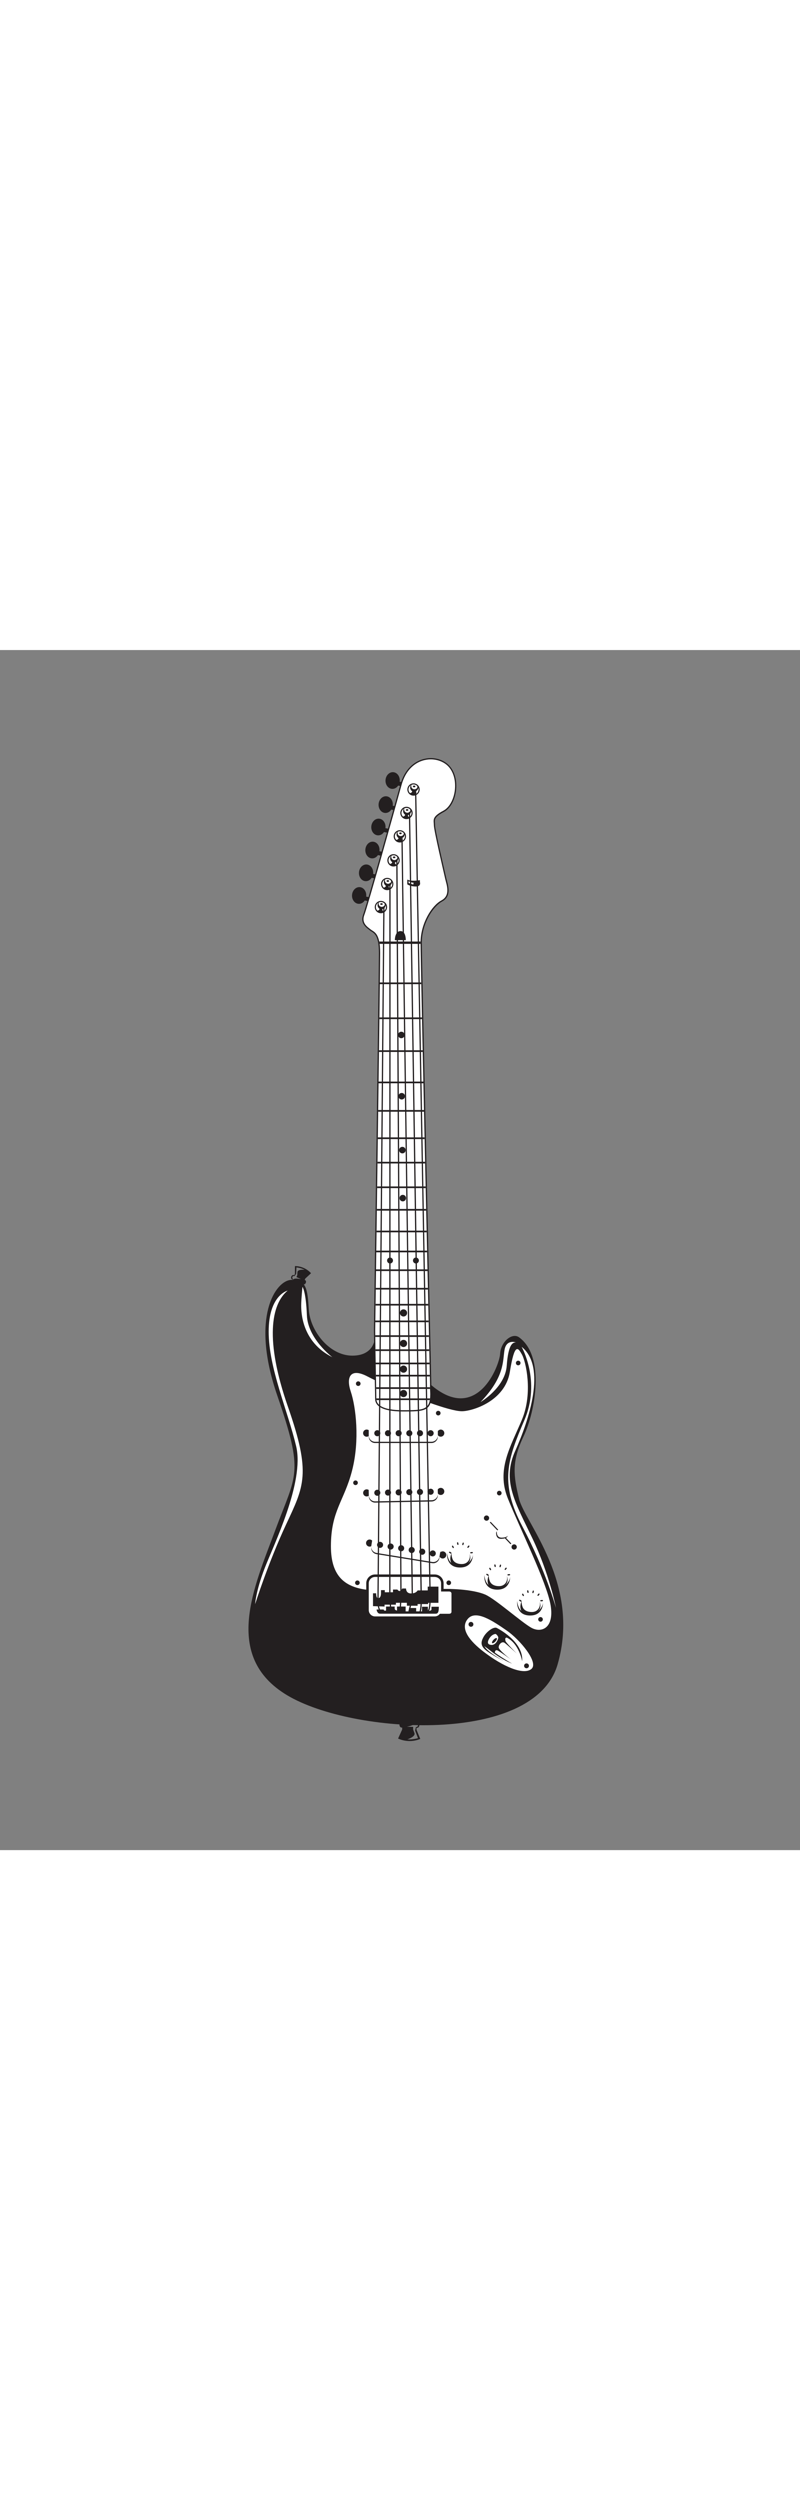 <?xml version="1.0" encoding="utf-8"?>
<!-- Generator: Adobe Illustrator 15.0.0, SVG Export Plug-In  -->
<!DOCTYPE svg PUBLIC "-//W3C//DTD SVG 1.1 Tiny//EN" "http://www.w3.org/Graphics/SVG/1.1/DTD/svg11-tiny.dtd">
<svg version="1.1" baseProfile="tiny"
	 xmlns="http://www.w3.org/2000/svg" xmlns:xlink="http://www.w3.org/1999/xlink" xmlns:a="http://ns.adobe.com/AdobeSVGViewerExtensions/3.0/"
	 x="0px" y="0px" width="80px" height="250px" viewBox="-62.11 -27.01 200 300" overflow="visible" xml:space="preserve">
<rect x="-62.11" y="-27.01" width="200" height="300" fill="#808080" stroke="none"/>
<defs>
</defs>
<path fill="#231F20" d="M38.29,242.36l0.15,0l-0.01,0.49c-0.34,0.75-0.68,1.5-1.02,2.25c1.76,0.8,3.77,0.83,5.55,0.09
	c-0.31-0.76-0.63-1.52-0.94-2.28l0.01-0.49l0.15,0c0.3,0.01,0.55-0.31,0.56-0.71c0.01-0.4-0.23-0.72-0.54-0.73l-3.89-0.07
	c-0.3-0.01-0.55,0.31-0.56,0.71C37.75,242.03,37.99,242.36,38.29,242.36z M41.79,241.1c0,0,0.59,0.16,0.59,0.66
	c-0.01,0.5-0.5,0.44-0.5,0.44l-0.22,0.89l0.72,1.91c0,0-1.4,0.42-2.65,0.3c0,0,2.1-0.66,1.77-1.57c-0.33-0.9-0.33-0.9-0.33-0.9
	l0.01-0.65l-1.6-0.03C39.58,242.16,41.78,241.75,41.79,241.1z"/>
<path fill="#231F20" d="M31.66,144.49c0,0,0.16,4.89-5.68,4.89s-10.58-6.31-10.89-11.52c-0.32-5.21-0.63-7.58-4.42-7.42
	c-3.79,0.16-10.26,9.16-3.47,28.89c6.79,19.73,4.73,19.57-0.47,33.62c-5.21,14.05-13.42,31.57,3,41.36
	c16.42,9.79,61.72,12.47,67.56-7.74c5.84-20.21-8.21-35.52-9.63-41.36c-1.42-5.84-1.89-9.31,1.11-15.63
	c3-6.31,5.44-20.02-1.11-24.78c-1.74-1.26-4.58,1.1-4.74,4.1c-0.16,3-5.84,17.84-17.52,7.58c0,0-2.37-105.45-2.37-110.34
	c0-4.89,2.84-9.32,5.21-10.58c2.37-1.26,1.26-3.95,0.95-5.37c-0.32-1.42-2.84-12.16-2.84-13.42c0-1.26-0.63-2.05,2.37-3.63
	c3-1.58,4.1-7.73,1.42-10.89c-2.69-3.16-9.79-3-11.84,4.42c-2.05,7.42-8.53,30.46-9.31,32.52c-0.79,2.05,0.79,3,1.58,3.63
	c0.79,0.63,2.37,0.79,2.37,5.84C32.93,53.72,31.66,144.49,31.66,144.49z"/>
<path fill="#231F20" d="M29.45,34.49c-0.09,1.15-0.96,2.02-1.94,1.94c-0.98-0.08-1.7-1.08-1.61-2.23c0.09-1.15,0.96-2.02,1.94-1.94
	C28.82,32.34,29.54,33.34,29.45,34.49z"/>
<rect x="28.15" y="34.67" transform="matrix(0.98 0.198 -0.198 0.98 7.553 -5.153)" fill="#231F20" width="2.76" height="1.02"/>
<ellipse transform="matrix(0.997 0.08 -0.08 0.997 2.38 -2.254)" fill="#231F20" cx="29.41" cy="28.67" rx="1.78" ry="2.09"/>
<rect x="29.89" y="28.99" transform="matrix(0.98 0.198 -0.198 0.98 6.455 -5.604)" fill="#231F20" width="2.76" height="1.02"/>
<ellipse transform="matrix(0.997 0.08 -0.08 0.997 1.939 -2.407)" fill="#231F20" cx="30.99" cy="22.98" rx="1.77" ry="2.09"/>
<rect x="31.47" y="23.3" transform="matrix(0.98 0.199 -0.199 0.98 5.379 -6.045)" fill="#231F20" width="2.76" height="1.02"/>
<ellipse transform="matrix(0.997 0.079 -0.079 0.997 1.458 -2.506)" fill="#231F20" cx="32.49" cy="17.22" rx="1.78" ry="2.09"/>
<rect x="32.97" y="17.54" transform="matrix(0.98 0.198 -0.198 0.98 4.246 -6.434)" fill="#231F20" width="2.76" height="1.02"/>
<ellipse transform="matrix(0.997 0.08 -0.08 0.997 1.036 -2.7)" fill="#231F20" cx="34.31" cy="11.62" rx="1.78" ry="2.09"/>
<rect x="34.78" y="11.94" transform="matrix(0.98 0.198 -0.198 0.98 3.179 -6.912)" fill="#231F20" width="2.76" height="1.02"/>
<ellipse transform="matrix(0.997 0.079 -0.079 0.997 0.559 -2.842)" fill="#231F20" cx="36.04" cy="5.62" rx="1.78" ry="2.09"/>
<rect x="36.52" y="5.94" transform="matrix(0.98 0.198 -0.198 0.98 2.027 -7.377)" fill="#231F20" width="2.76" height="1.02"/>
<path fill="#FFFFFF" d="M1.67,211.5c0,0,3.24-10.26,7.73-19.89c4.5-9.63,6.32-12.71,0.48-29.44c-5.84-16.73-4.19-25.65-0.08-29.05
	c0,0-4.74,1.11-4.74,10.26c0,9.16,4.74,19.65,6.87,28.65c2.13,9-5.68,24.78-7.89,30.54C1.83,208.34,1.67,211.5,1.67,211.5z"/>
<path fill="#FFFFFF" d="M13.51,132.18c0,0-0.32,3.08-0.32,4.66c0,1.58,0.08,9.08,7.81,12.94c0,0-6.16-4.58-6.39-10.5
	C14.38,133.36,13.51,132.18,13.51,132.18z"/>
<path fill="#FFFFFF" d="M58.82,223.42c4.73,3.63,9.89,5.9,11.89,4.31c2-1.58-2.84-7.37-6.21-9.68c-3.37-2.32-7.68-5.26-9.68-2.84
	C52.81,217.63,55.33,220.75,58.82,223.42z"/>
<path fill="#FFFFFF" d="M58.02,160.99c0,0,6.16-3.63,6.55-9.08c0.4-5.45,1.5-5.84,2.29-5.84c0,0-2.37-0.87-2.84,1.89
	C63.55,150.72,64.1,154.67,58.02,160.99z"/>
<path fill="#FFFFFF" d="M68.29,147.17c0,0,4.89,8.52,0.71,18.31c-4.19,9.79-6.32,15.63-0.47,26.68c5.84,11.05,8.36,20.29,8.36,20.29
	s-1.66-8.53-5.92-17.44c-4.26-8.92-7.66-14.29-4.26-21.86C70.1,165.56,74.6,152.22,68.29,147.17z"/>
<path fill="#FFFFFF" d="M75.55,211.81c-0.95-5.76-7.89-19.65-10.74-26.83c-2.84-7.18,0.71-12.79,3.55-19.57
	c2.84-6.79,0.95-14.68,0-16.34c-0.95-1.66-1.81-3.08-3,4.34c-1.18,7.42-9.47,9.87-12,9.87c-1.57,0-4.68-0.91-8.18-2.16
	c-0.65,1.89-2.55,1.89-6.57,1.89c-5.16,0-6.63-1.37-6.63-2.84c0-0.59-0.03-2.2-0.08-4.53c-0.86-0.41-1.59-0.76-2.13-1.05
	c-4.18-2.21-5.45,0-4.18,3.79c1.26,3.79,2.29,12.08,0.32,19.73c-1.97,7.66-5.29,10.02-5.29,18.94c0,7.69,3.7,10.33,9.47,10.91v-1.68
	c0-0.87,0.71-1.58,1.58-1.58h14.92c0.87,0,1.58,0.71,1.58,1.58v1.43c4.49-0.12,8.8,0.43,11.05,1.41c2.53,1.1,9.08,6.94,11.52,8.29
	C73.18,218.76,76.49,217.58,75.55,211.81z"/>
<circle fill="#231F20" cx="29.56" cy="168.75" r="0.9"/>
<circle fill="#231F20" cx="48.08" cy="168.75" r="0.89"/>
<path fill="#FFFFFF" d="M47.34,169.33c0,0.87-0.71,1.58-1.58,1.58h-14.1c-0.87,0-1.58-0.71-1.58-1.58v-1.37
	c0-0.87,0.71-1.58,1.58-1.58h14.1c0.87,0,1.58,0.71,1.58,1.58V169.33z"/>
<path fill="#231F20" d="M47.34,169.64c0,0.87-0.71,1.58-1.58,1.58h-14.1c-0.87,0-1.58-0.71-1.58-1.58v-1.37
	c0-0.87,0.71-1.58,1.58-1.58h14.1c0.87,0,1.58,0.71,1.58,1.58V169.64z"/>
<path fill="#FFFFFF" d="M47.34,169.33c0,0.87-0.71,1.58-1.58,1.58h-14.1c-0.87,0-1.58-0.71-1.58-1.58v-1.37
	c0-0.87,0.71-1.58,1.58-1.58h14.1c0.87,0,1.58,0.71,1.58,1.58V169.33z"/>
<circle fill="#231F20" cx="32.22" cy="168.77" r="0.76"/>
<circle fill="#231F20" cx="34.88" cy="168.77" r="0.76"/>
<circle fill="#231F20" cx="37.55" cy="168.77" r="0.76"/>
<circle fill="#231F20" cx="40.22" cy="168.77" r="0.76"/>
<circle fill="#231F20" cx="42.89" cy="168.77" r="0.76"/>
<circle fill="#231F20" cx="45.55" cy="168.77" r="0.76"/>
<circle fill="#231F20" cx="29.56" cy="183.69" r="0.89"/>
<circle fill="#231F20" cx="48.08" cy="183.32" r="0.89"/>
<path fill="#231F20" d="M47.35,184.23c0.02,0.87-0.67,1.59-1.55,1.61l-14.1,0.28c-0.87,0.02-1.59-0.68-1.61-1.55l-0.03-1.37
	c-0.02-0.87,0.67-1.59,1.55-1.61l14.1-0.28c0.87-0.02,1.59,0.67,1.61,1.55L47.35,184.23z"/>
<path fill="#FFFFFF" d="M47.35,183.92c0.02,0.87-0.67,1.59-1.55,1.61l-14.1,0.28c-0.87,0.02-1.59-0.67-1.61-1.55l-0.03-1.37
	c-0.02-0.87,0.67-1.59,1.55-1.61l14.1-0.28c0.87-0.02,1.59,0.67,1.61,1.55L47.35,183.92z"/>
<circle fill="#231F20" cx="32.22" cy="183.66" r="0.76"/>
<circle fill="#231F20" cx="34.89" cy="183.61" r="0.76"/>
<circle fill="#231F20" cx="37.55" cy="183.56" r="0.76"/>
<circle fill="#231F20" cx="40.22" cy="183.5" r="0.76"/>
<path fill="#231F20" d="M42.12,183.47c-0.01-0.42,0.33-0.77,0.75-0.78c0.42-0.01,0.77,0.33,0.78,0.75c0.01,0.42-0.33,0.77-0.75,0.78
	C42.48,184.22,42.13,183.89,42.12,183.47z"/>
<circle fill="#231F20" cx="45.56" cy="183.4" r="0.76"/>
<circle fill="#231F20" cx="30.29" cy="196.23" r="0.89"/>
<path fill="#231F20" d="M47.69,199.05c0.08-0.49,0.54-0.82,1.02-0.74c0.49,0.08,0.82,0.54,0.74,1.03c-0.08,0.49-0.54,0.82-1.03,0.74
	C47.94,200,47.61,199.54,47.69,199.05z"/>
<path fill="#231F20" d="M47.75,199.96c-0.14,0.86-0.95,1.45-1.81,1.3l-13.92-2.26c-0.86-0.14-1.45-0.95-1.3-1.81l0.22-1.35
	c0.14-0.86,0.95-1.44,1.81-1.3l13.92,2.26c0.86,0.14,1.44,0.95,1.3,1.81L47.75,199.96z"/>
<path fill="#FFFFFF" d="M47.75,199.65c-0.14,0.86-0.95,1.45-1.81,1.31l-13.92-2.26c-0.86-0.14-1.45-0.95-1.3-1.81l0.22-1.35
	c0.14-0.86,0.95-1.45,1.81-1.3l13.92,2.26c0.86,0.14,1.44,0.95,1.3,1.81L47.75,199.65z"/>
<circle fill="#231F20" cx="32.91" cy="196.68" r="0.76"/>
<path fill="#231F20" d="M34.79,196.98c0.07-0.42,0.46-0.7,0.88-0.63c0.41,0.06,0.7,0.46,0.63,0.87c-0.07,0.42-0.46,0.7-0.88,0.63
	C35,197.79,34.72,197.4,34.79,196.98z"/>
<circle fill="#231F20" cx="38.18" cy="197.53" r="0.76"/>
<path fill="#231F20" d="M40.06,197.84c0.07-0.41,0.46-0.7,0.88-0.63c0.41,0.07,0.7,0.46,0.63,0.88c-0.07,0.42-0.46,0.7-0.88,0.63
	S39.99,198.25,40.06,197.84z"/>
<path fill="#231F20" d="M42.69,198.27c0.07-0.42,0.46-0.7,0.88-0.63c0.42,0.07,0.7,0.46,0.63,0.88c-0.07,0.41-0.46,0.7-0.88,0.63
	C42.91,199.07,42.62,198.68,42.69,198.27z"/>
<circle fill="#231F20" cx="46.08" cy="198.82" r="0.76"/>
<circle fill="#231F20" cx="26.77" cy="181.16" r="0.58"/>
<circle fill="#231F20" cx="27.24" cy="206.16" r="0.58"/>
<circle fill="#231F20" cx="50.08" cy="206.16" r="0.58"/>
<circle fill="#231F20" cx="48.66" cy="211.6" r="0.58"/>
<path fill="#231F20" d="M72.44,215.31c0-0.32,0.26-0.58,0.58-0.58c0.32,0,0.58,0.26,0.58,0.58c0,0.32-0.26,0.58-0.58,0.58
	C72.7,215.89,72.44,215.63,72.44,215.31z"/>
<circle fill="#231F20" cx="55.63" cy="216.55" r="0.61"/>
<circle fill="#231F20" cx="69.52" cy="226.92" r="0.61"/>
<circle fill="#231F20" cx="62.71" cy="183.74" r="0.58"/>
<circle fill="#231F20" cx="59.52" cy="189.99" r="0.66"/>
<circle fill="#231F20" cx="66.43" cy="197.21" r="0.66"/>
<circle fill="#231F20" cx="67.44" cy="151.22" r="0.58"/>
<path fill="#231F20" d="M46.87,163.75c0-0.32,0.26-0.58,0.58-0.58c0.32,0,0.58,0.26,0.58,0.58c0,0.32-0.26,0.58-0.58,0.58
	C47.13,164.33,46.87,164.07,46.87,163.75z"/>
<circle fill="#231F20" cx="27.45" cy="156.38" r="0.58"/>
<path fill="#FFFFFF" d="M46.58,214.89H31.66c-1.04,0-1.89-0.85-1.89-1.89v-6.71c0-1.04,0.85-1.89,1.89-1.89h14.92
	c1.05,0,1.9,0.85,1.9,1.89v1.74h1.71c0.49,0,0.89,0.36,0.89,0.8v4.6c0,0.44-0.4,0.8-0.89,0.8h-2.18
	C47.65,214.65,47.13,214.89,46.58,214.89L46.58,214.89z"/>
<path fill="#231F20" d="M46.58,204.71c0.87,0,1.58,0.71,1.58,1.58v2.05h2.03c0.32,0,0.57,0.22,0.57,0.49v4.6
	c0,0.27-0.25,0.48-0.57,0.48h-2.33c-0.29,0.4-0.75,0.66-1.28,0.66H31.66c-0.87,0-1.58-0.71-1.58-1.58v-6.71
	c0-0.87,0.71-1.58,1.58-1.58H46.58 M46.58,204.08H31.66c-1.22,0-2.21,0.99-2.21,2.21V213c0,1.22,0.99,2.21,2.21,2.21h14.92
	c0.59,0,1.16-0.24,1.57-0.66h2.04c0.67,0,1.21-0.5,1.21-1.12v-4.6c0-0.62-0.54-1.12-1.21-1.12h-1.4v-1.42
	C48.79,205.07,47.8,204.08,46.58,204.08L46.58,204.08z"/>
<path fill="#FFFFFF" d="M38.61,163.17c-5.61,0-6.79-1.63-6.79-3c0-0.54-0.03-1.87-0.07-3.88c-0.06-3.11-0.16-7.81-0.23-13.2
	c0.21-14.96,1.24-89.83,1.24-94.42c0-4.25-1.11-4.94-1.92-5.45c-0.14-0.09-0.27-0.17-0.39-0.27c-0.07-0.06-0.15-0.12-0.23-0.18
	c-0.81-0.62-2.16-1.66-1.4-3.63c0.8-2.08,7.34-25.39,9.31-32.5c1.32-4.78,4.71-6.48,7.44-6.48c1.86,0,3.61,0.75,4.67,2
	c1.36,1.59,1.88,4.05,1.39,6.58c-0.41,2.13-1.48,3.83-2.85,4.56c-2.45,1.29-2.39,1.98-2.31,2.93c0.01,0.18,0.03,0.37,0.03,0.57
	c0,1.04,1.77,8.74,2.53,12.03c0.15,0.64,0.26,1.12,0.31,1.35c0.04,0.18,0.09,0.38,0.15,0.6c0.4,1.51,1,3.78-1.18,4.94
	c-2.15,1.15-5.13,5.41-5.13,10.44c0,4.8,2.31,107.83,2.37,110.3c0,0.01,0.01,0.03,0.01,0.04c0,0.02,0,0.04-0.01,0.05
	c-0.03,0.56,0,1.13,0.03,1.63c0.02,0.31,0.03,0.59,0.03,0.84C45.61,163.17,43.7,163.17,38.61,163.17L38.61,163.17z"/>
<path fill="#231F20" d="M45.58,0.32c1.81,0,3.52,0.73,4.56,1.95c2.68,3.16,1.58,9.31-1.42,10.89c-3,1.58-2.37,2.37-2.37,3.63
	c0,1.26,2.53,12,2.84,13.42c0.32,1.42,1.42,4.1-0.95,5.37c-2.37,1.26-5.21,5.68-5.21,10.58c0,4.89,2.37,110.34,2.37,110.34
	c-0.01-0.01-0.01-0.01-0.01-0.01s0.01,0.01,0.01,0.01c-0.05,0.91,0.05,1.86,0.05,2.52c0,4-1.68,4-6.84,4
	c-5.16,0-6.63-1.37-6.63-2.84c0-1.39-0.19-8.28-0.29-17.08c0.16-11.46,1.24-89.74,1.24-94.42c0-5.05-1.58-5.21-2.37-5.84
	c-0.79-0.63-2.37-1.58-1.58-3.63c0.79-2.05,7.26-25.1,9.31-32.52C39.55,2.14,42.71,0.32,45.58,0.32 M45.4,156.49
	c0.01,0.01,0.01,0.01,0.01,0.01S45.4,156.49,45.4,156.49L45.4,156.49 M45.58,0c-2.78,0-6.24,1.73-7.59,6.6
	c-1.97,7.12-8.51,30.43-9.3,32.49c-0.81,2.09,0.61,3.17,1.45,3.82c0.08,0.06,0.16,0.12,0.22,0.17c0.13,0.1,0.26,0.19,0.41,0.28
	c0.78,0.49,1.84,1.16,1.84,5.32c0,4.55-1.03,79.45-1.24,94.42c0.07,5.4,0.16,10.09,0.23,13.2c0.04,1.94,0.07,3.35,0.07,3.88
	c0,1.44,1.21,3.16,6.95,3.16c5.21,0,7.16,0,7.16-4.31c0-0.25-0.01-0.54-0.03-0.85c-0.02-0.49-0.05-1.05-0.03-1.59
	c0.01-0.03,0.01-0.05,0.01-0.08c0-0.03,0-0.05-0.01-0.07c-0.07-2.99-2.37-105.49-2.37-110.27c0-4.96,2.93-9.17,5.04-10.3
	c2.29-1.22,1.64-3.66,1.26-5.12c-0.06-0.21-0.11-0.42-0.15-0.59c-0.05-0.23-0.16-0.71-0.31-1.34c-0.69-3-2.53-10.98-2.53-12.01
	c0-0.21-0.01-0.4-0.03-0.58c-0.07-0.89-0.12-1.53,2.23-2.77c1.42-0.75,2.51-2.49,2.93-4.67c0.5-2.57-0.04-5.08-1.42-6.71
	C49.28,0.77,47.48,0,45.58,0L45.58,0z"/>
<circle fill="#231F20" cx="38.77" cy="158.85" r="0.9"/>
<circle fill="#231F20" cx="38.77" cy="152.75" r="0.9"/>
<circle fill="#231F20" cx="38.77" cy="146.33" r="0.9"/>
<circle fill="#231F20" cx="38.77" cy="138.7" r="0.9"/>
<path fill="#231F20" d="M37.77,110c0-0.45,0.36-0.82,0.82-0.82c0.45,0,0.81,0.37,0.81,0.82s-0.37,0.82-0.81,0.82
	C38.13,110.81,37.77,110.45,37.77,110z"/>
<circle fill="#231F20" cx="38.48" cy="98" r="0.82"/>
<path fill="#231F20" d="M37.5,84.53c0-0.45,0.36-0.82,0.82-0.82c0.45,0,0.82,0.37,0.82,0.82s-0.37,0.82-0.82,0.82
	C37.87,85.35,37.5,84.98,37.5,84.53z"/>
<path fill="#231F20" d="M37.4,69.22c0-0.45,0.37-0.82,0.82-0.82c0.45,0,0.81,0.36,0.81,0.82c0,0.45-0.36,0.81-0.81,0.81
	C37.76,70.03,37.4,69.67,37.4,69.22z"/>
<circle fill="#231F20" cx="35.4" cy="125.6" r="0.74"/>
<circle fill="#231F20" cx="41.87" cy="125.6" r="0.74"/>
<path fill="#231F20" d="M43.73,80.87h-11.2c0,0.14,0,0.28,0,0.42h11.21C43.73,81.15,43.73,81.01,43.73,80.87z M31.98,160.06
	c0,0.04,0,0.08,0,0.11c0,0.11,0.01,0.21,0.02,0.32h13.34c0.02-0.14,0.04-0.27,0.06-0.42H31.98z M44.65,123.13H31.96
	c0,0.14,0,0.28-0.01,0.42h12.71C44.66,123.41,44.66,123.27,44.65,123.13z M32.73,65.25h10.66c0-0.14,0-0.28-0.01-0.42H32.74
	C32.74,64.96,32.74,65.11,32.73,65.25z M43.03,46.44c0-0.12,0-0.22,0-0.29c0-0.1,0-0.19,0-0.29H32.7c0.04,0.18,0.07,0.37,0.09,0.58
	H43.03z M43.88,87.98H32.44c0,0.14,0,0.28,0,0.42h11.46C43.89,88.26,43.88,88.12,43.88,87.98z M44.17,100.92h-11.9
	c0,0.14,0,0.28-0.01,0.42h11.92C44.17,101.2,44.17,101.06,44.17,100.92z M43.56,73.04H32.63c0,0.14,0,0.28-0.01,0.42h10.94
	C43.57,73.32,43.56,73.17,43.56,73.04z M32.84,56.51h10.37c0-0.14-0.01-0.28-0.01-0.42H32.85C32.85,56.23,32.85,56.37,32.84,56.51z
	 M44.03,94.82H32.34c0,0.14,0,0.28-0.01,0.42h11.7C44.04,95.1,44.03,94.96,44.03,94.82z M44.3,107.08H32.18c0,0.14,0,0.28-0.01,0.42
	h12.14C44.3,107.36,44.3,107.22,44.3,107.08z M44.42,112.71H32.1c0,0.14,0,0.28,0,0.42h12.33
	C44.43,112.99,44.43,112.85,44.42,112.71z M44.86,132.44H31.83c0,0.14,0,0.28,0,0.42h13.04C44.87,132.72,44.86,132.58,44.86,132.44z
	 M44.95,136.44H31.77c0,0.14,0,0.28,0,0.42h13.19C44.95,136.72,44.95,136.58,44.95,136.44z M45.38,157.28H31.93
	c0,0.14,0,0.29,0.01,0.42H45.4C45.39,157.56,45.39,157.42,45.38,157.28z M44.76,127.81H31.89c0,0.14,0,0.28,0,0.42h12.88
	C44.76,128.09,44.76,127.95,44.76,127.81z M44.54,118.13H32.03c0,0.14,0,0.28,0,0.42h12.53C44.55,118.41,44.54,118.27,44.54,118.13z
	 M45.04,140.6H31.72c0,0.14-0.01,0.28-0.01,0.42h13.34C45.05,140.88,45.04,140.74,45.04,140.6z M45.34,154.17H31.87
	c0,0.14,0.01,0.28,0.01,0.42h13.48C45.35,154.46,45.35,154.32,45.34,154.17z M45.12,144.28H31.7c0,0.14,0,0.28,0,0.42h13.43
	C45.13,144.56,45.13,144.42,45.12,144.28z M45.28,151.12H31.81c0,0.14,0,0.28,0.01,0.42h13.47
	C45.28,151.4,45.28,151.26,45.28,151.12z M45.2,147.8H31.75c0,0.14,0,0.28,0.01,0.42h13.45C45.21,148.09,45.21,147.95,45.2,147.8z"
	/>
<path fill="#231F20" d="M36.61,45.3c0,0,0.05-2.05,1.42-2.05c1.37,0,1.31,2.26,1.31,2.26h-2.74V45.3z"/>
<path fill="#231F20" d="M14.17,130.51l-0.11-0.05l0.16-0.36c0.48-0.44,0.96-0.88,1.43-1.33c-1.04-1.12-2.49-1.77-4.02-1.78
	c0,0.65-0.01,1.3-0.01,1.95l-0.16,0.36l-0.11-0.05c-0.22-0.1-0.5,0.06-0.63,0.35c-0.13,0.29-0.05,0.6,0.17,0.7l2.81,1.25
	c0.22,0.1,0.5-0.06,0.63-0.34C14.46,130.92,14.39,130.61,14.17,130.51z M11.23,130.35c0,0-0.39-0.3-0.23-0.66
	c0.16-0.36,0.5-0.17,0.5-0.17l0.43-0.59l0.07-1.61c0,0,1.15,0.12,2.03,0.59c0,0-1.74-0.17-1.78,0.6c-0.04,0.76-0.04,0.76-0.04,0.76
	l-0.21,0.47l1.16,0.51C13.17,130.26,11.44,129.88,11.23,130.35z"/>
<path fill="#231F20" d="M61.27,220.41c-0.32,0.34-0.47,0.71-0.34,0.83c0.13,0.12,0.49-0.06,0.81-0.4c0.32-0.34,0.47-0.71,0.34-0.83
	C61.94,219.89,61.58,220.07,61.27,220.41z M62.02,217.42c-1.1-0.37-3.63,1.88-3.63,3.53c0,0.84,0.74,1.1,1.79,1.95
	c3.25,2.61,5.73,3.47,5.73,3.47c-1.68-0.95-3.84-2.37-4.42-2.84c-0.58-0.47,1.37-2.52,1.69-2.95c0.31-0.42,1.37-0.73,1.37-0.73
	c3.1,1.47,3.89,5.94,3.89,5.94C68.81,220.73,62.02,217.42,62.02,217.42z M62.45,220c-0.11,0.53-0.76,2.04-2.1,1.63
	c-0.69-0.21-0.53-0.84-0.21-1.42c0.32-0.58,0.9-1.21,1.68-1.26C61.81,218.94,62.55,219.47,62.45,220z"/>
<path fill="#231F20" d="M61.58,223.77c0,0,0-1.07,0.75-0.67c0.75,0.4,3.2,2.17,3.2,2.17s-2.88-2.21-2.96-2.92
	c-0.08-0.71,0.79-1.66,1.46-1.18c0.67,0.47,3.04,2.68,3.04,2.68s-2.72-2.76-2.8-3.12c-0.08-0.36-0.17-0.88,0.29-0.89
	c0.46-0.02-0.25-0.41-0.25-0.41l-2.76,2.25C61.54,221.68,60.83,222.94,61.58,223.77z"/>
<path fill="#231F20" d="M58.58,220.1c-0.43,0.91-0.63,1.93,1.07,3.16c1.7,1.22,4.22,2.49,4.22,2.49s-4.78-2.64-4.93-3.98
	c-0.16-1.34,0.43-1.11,0.43-1.11L58.58,220.1z"/>
<path fill="#231F20" d="M65.65,196.46c-0.06,0.05-0.14,0.05-0.2,0l-5.03-5.29c-0.05-0.06-0.05-0.14,0-0.19l0,0
	c0.06-0.05,0.14-0.05,0.2,0l5.03,5.29C65.71,196.32,65.7,196.41,65.65,196.46L65.65,196.46z"/>
<path fill="#231F20" d="M62.8,192.91c0,0-0.87,0.28-0.87,0.79c0,0.52,0.12,1.46,1.19,1.46c1.06,0,1.77-0.36,1.7-0.95
	C64.73,193.62,63.75,192.95,62.8,192.91z"/>
<path fill="#231F20" d="M62.8,192.91c0,0-0.87,0.28-0.87,0.79c0,0.52,0.12,1.46,1.19,1.46c1.06,0,1.77-0.36,1.7-0.95
	C64.73,193.62,63.75,192.95,62.8,192.91z"/>
<path fill="#FFFFFF" d="M62.96,192.63c0,0-0.87,0.28-0.87,0.79c0,0.51,0.12,1.46,1.19,1.46c1.06,0,1.77-0.35,1.7-0.95
	C64.89,193.34,63.9,192.67,62.96,192.63z"/>
<circle fill="#FFFFFF" cx="62.29" cy="204.63" r="3.32"/>
<path fill="#231F20" d="M65.44,204.63c-0.04,1.14-1.26,2.21-1.26,2.21c1.03-1.02,0.44-2.37,0.44-2.37c0.27,1.14-0.4,2.53-1.97,2.53
	c-2.13,0-2.37-1.46-2.37-1.46c-0.2-0.47-0.2-1.26-0.2-1.26c-0.63,1.62-0.04,2.45-0.04,2.45c-0.91-0.75-1.07-2.48-1.07-2.48
	s-0.39,3.51,3.08,3.63C65.56,207.99,65.44,204.63,65.44,204.63z M61.72,202.22c0.08-0.02,0.14-0.1,0.12-0.18l-0.07-0.35
	c-0.02-0.09-0.1-0.14-0.18-0.12c-0.09,0.02-0.14,0.1-0.13,0.18l0.07,0.35C61.55,202.18,61.63,202.24,61.72,202.22z M62.88,202.27
	c0.08,0.02,0.17-0.03,0.19-0.12l0.09-0.35c0.02-0.08-0.03-0.17-0.11-0.19c-0.08-0.02-0.17,0.03-0.19,0.11l-0.09,0.34
	C62.74,202.17,62.79,202.25,62.88,202.27z M64.32,202.9l0.22-0.28c0.05-0.07,0.04-0.17-0.03-0.22c-0.07-0.05-0.17-0.04-0.22,0.03
	l-0.21,0.28c-0.05,0.07-0.04,0.17,0.03,0.22C64.17,202.98,64.27,202.96,64.32,202.9z M64.93,204.33l0.35-0.03
	c0.09-0.01,0.15-0.09,0.15-0.17c-0.01-0.09-0.09-0.15-0.17-0.14l-0.36,0.03c-0.09,0.01-0.15,0.08-0.14,0.17
	C64.76,204.28,64.84,204.34,64.93,204.33z M60.38,202.93c0.04,0.08,0.14,0.11,0.21,0.07c0.08-0.04,0.11-0.14,0.07-0.21l-0.17-0.31
	c-0.04-0.08-0.14-0.11-0.21-0.06c-0.08,0.04-0.11,0.14-0.07,0.21L60.38,202.93z M59.53,204.2l0.3,0.19
	c0.07,0.05,0.17,0.02,0.22-0.05c0.04-0.07,0.02-0.17-0.05-0.22l-0.3-0.19c-0.08-0.05-0.17-0.02-0.22,0.05
	C59.43,204.05,59.46,204.15,59.53,204.2z"/>
<circle fill="#FFFFFF" cx="52.97" cy="199.11" r="3.31"/>
<path fill="#231F20" d="M56.13,199.11c-0.04,1.15-1.26,2.21-1.26,2.21c1.03-1.03,0.43-2.37,0.43-2.37c0.28,1.14-0.39,2.53-1.97,2.53
	c-2.13,0-2.37-1.46-2.37-1.46c-0.2-0.47-0.2-1.26-0.2-1.26c-0.63,1.62-0.04,2.44-0.04,2.44c-0.91-0.75-1.07-2.49-1.07-2.49
	s-0.4,3.51,3.08,3.63C56.25,202.46,56.13,199.11,56.13,199.11z M52.4,196.69c0.09-0.02,0.14-0.1,0.12-0.18l-0.07-0.35
	c-0.02-0.09-0.1-0.14-0.18-0.13c-0.08,0.02-0.14,0.1-0.13,0.19l0.07,0.35C52.23,196.65,52.32,196.71,52.4,196.69z M53.56,196.75
	c0.08,0.02,0.17-0.03,0.19-0.11l0.09-0.34c0.02-0.08-0.03-0.17-0.11-0.19c-0.09-0.02-0.17,0.03-0.19,0.12l-0.09,0.34
	C53.43,196.64,53.48,196.73,53.56,196.75z M55.01,197.37l0.21-0.28c0.05-0.07,0.04-0.17-0.03-0.22c-0.07-0.05-0.17-0.04-0.22,0.03
	l-0.22,0.28c-0.05,0.07-0.04,0.17,0.03,0.22C54.85,197.45,54.95,197.44,55.01,197.37z M55.61,198.81l0.35-0.03
	c0.09-0.01,0.15-0.08,0.14-0.17c-0.01-0.09-0.08-0.15-0.17-0.14l-0.35,0.04c-0.09,0.01-0.15,0.08-0.14,0.17
	C55.45,198.75,55.53,198.82,55.61,198.81z M51.06,197.41c0.04,0.08,0.14,0.1,0.21,0.06c0.08-0.04,0.11-0.13,0.07-0.21l-0.17-0.31
	c-0.04-0.08-0.14-0.11-0.21-0.07c-0.08,0.04-0.11,0.14-0.07,0.21L51.06,197.41z M50.21,198.67l0.3,0.19
	c0.08,0.05,0.17,0.02,0.22-0.05c0.05-0.08,0.02-0.17-0.05-0.22l-0.3-0.19c-0.07-0.04-0.17-0.02-0.22,0.05
	C50.12,198.53,50.14,198.63,50.21,198.67z"/>
<circle fill="#FFFFFF" cx="70.49" cy="211.1" r="3.31"/>
<path fill="#231F20" d="M73.65,211.1c-0.04,1.14-1.26,2.21-1.26,2.21c1.03-1.03,0.43-2.37,0.43-2.37c0.27,1.14-0.4,2.53-1.97,2.53
	c-2.13,0-2.37-1.46-2.37-1.46c-0.2-0.47-0.2-1.26-0.2-1.26c-0.63,1.62-0.04,2.45-0.04,2.45c-0.91-0.75-1.07-2.49-1.07-2.49
	s-0.39,3.51,3.08,3.63C73.77,214.46,73.65,211.1,73.65,211.1z M69.92,208.69c0.09-0.02,0.14-0.1,0.13-0.18l-0.07-0.35
	c-0.02-0.08-0.1-0.14-0.19-0.12s-0.14,0.1-0.12,0.19l0.07,0.35C69.76,208.65,69.84,208.71,69.92,208.69z M71.08,208.75
	c0.09,0.02,0.17-0.03,0.19-0.12l0.09-0.34c0.02-0.08-0.03-0.17-0.11-0.19c-0.08-0.02-0.17,0.03-0.19,0.12l-0.08,0.34
	C70.95,208.64,71,208.72,71.08,208.75z M72.53,209.37l0.22-0.28c0.05-0.07,0.04-0.17-0.03-0.22c-0.07-0.05-0.17-0.04-0.22,0.03
	l-0.22,0.28c-0.05,0.07-0.04,0.17,0.03,0.22C72.37,209.45,72.47,209.44,72.53,209.37z M73.14,210.8l0.35-0.03
	c0.09-0.01,0.15-0.09,0.14-0.17c-0.01-0.09-0.08-0.15-0.17-0.14l-0.36,0.03c-0.08,0.01-0.15,0.08-0.14,0.17
	C72.97,210.75,73.05,210.81,73.14,210.8z M68.58,209.4c0.04,0.08,0.14,0.11,0.21,0.07c0.08-0.04,0.11-0.13,0.07-0.21l-0.16-0.31
	c-0.04-0.08-0.14-0.1-0.21-0.06c-0.08,0.04-0.11,0.13-0.07,0.21L68.58,209.4z M67.74,210.67l0.3,0.19c0.07,0.05,0.17,0.02,0.22-0.05
	c0.04-0.07,0.02-0.17-0.05-0.22l-0.3-0.19c-0.07-0.05-0.17-0.02-0.22,0.05C67.64,210.53,67.66,210.62,67.74,210.67z"/>
<circle fill="#FFFFFF" cx="41.27" cy="7.85" r="1.4"/>
<path fill="#231F20" d="M39.73,7.85c0-0.85,0.69-1.54,1.54-1.54l0,0c0.85,0,1.54,0.69,1.54,1.54l0,0c0,0.85-0.69,1.54-1.54,1.54l0,0
	C40.42,9.39,39.73,8.7,39.73,7.85L39.73,7.85z M40.01,7.85c0,0.69,0.56,1.26,1.26,1.26l0,0c0.7,0,1.26-0.56,1.26-1.26l0,0
	c0-0.69-0.56-1.26-1.26-1.26l0,0C40.58,6.59,40.02,7.15,40.01,7.85L40.01,7.85L40.01,7.85z"/>
<path fill="#231F20" d="M40.81,6.52c0,0-0.94,0.94,0.14,1.8c0,0-0.14,0.43-0.57,0.43c0,0,0.36,0.72,1.65,0.22
	c0,0-0.72-0.43-0.22-0.65c0.5-0.22,0.65-0.65,0.65-0.93c0-0.29-0.22-0.79-0.43-0.79c-0.22,0,0.57,0.5,0,1.01
	C41.45,8.1,40.38,7.6,40.81,6.52z"/>
<ellipse fill="#231F20" cx="41.42" cy="7.09" rx="0.32" ry="0.22"/>
<circle fill="#FFFFFF" cx="39.51" cy="13.72" r="1.4"/>
<path fill="#231F20" d="M37.97,13.72c0-0.85,0.69-1.55,1.54-1.55l0,0c0.85,0,1.54,0.69,1.54,1.55l0,0c0,0.85-0.69,1.54-1.54,1.54
	l0,0C38.66,15.27,37.97,14.58,37.97,13.72L37.97,13.72z M38.25,13.72c0,0.69,0.56,1.26,1.26,1.26l0,0c0.69,0,1.26-0.56,1.26-1.26
	l0,0c0-0.7-0.56-1.26-1.26-1.26l0,0C38.82,12.47,38.26,13.03,38.25,13.72L38.25,13.72L38.25,13.72z"/>
<path fill="#231F20" d="M39.04,12.39c0,0-0.93,0.94,0.15,1.8c0,0-0.15,0.43-0.58,0.43c0,0,0.36,0.72,1.65,0.22
	c0,0-0.72-0.43-0.22-0.65c0.5-0.22,0.65-0.65,0.65-0.93c0-0.29-0.22-0.79-0.43-0.79c-0.22,0,0.57,0.5,0,1.01
	C39.69,13.97,38.61,13.47,39.04,12.39z"/>
<ellipse fill="#231F20" cx="39.66" cy="12.97" rx="0.32" ry="0.22"/>
<circle fill="#FFFFFF" cx="37.85" cy="19.56" r="1.4"/>
<path fill="#231F20" d="M36.31,19.56c0-0.85,0.69-1.54,1.54-1.54l0,0c0.85,0,1.54,0.69,1.54,1.54l0,0c0,0.85-0.69,1.54-1.54,1.54
	l0,0C37,21.11,36.31,20.42,36.31,19.56L36.31,19.56z M36.6,19.56c0,0.69,0.56,1.25,1.26,1.26l0,0c0.69,0,1.26-0.56,1.26-1.26l0,0
	c0-0.69-0.56-1.26-1.26-1.26l0,0C37.16,18.3,36.6,18.87,36.6,19.56L36.6,19.56L36.6,19.56z"/>
<path fill="#231F20" d="M37.39,18.23c0,0-0.93,0.93,0.15,1.79c0,0-0.15,0.43-0.58,0.43c0,0,0.36,0.72,1.65,0.21
	c0,0-0.72-0.43-0.21-0.65c0.5-0.21,0.65-0.65,0.65-0.93c0-0.29-0.21-0.79-0.43-0.79c-0.21,0,0.58,0.5,0,1.01
	C38.03,19.81,36.96,19.31,37.39,18.23z"/>
<ellipse fill="#231F20" cx="38" cy="18.81" rx="0.32" ry="0.22"/>
<circle fill="#FFFFFF" cx="36.28" cy="25.56" r="1.4"/>
<path fill="#231F20" d="M34.73,25.56c0-0.85,0.69-1.54,1.54-1.54l0,0c0.85,0,1.54,0.69,1.54,1.54l0,0c0,0.85-0.69,1.54-1.54,1.54
	l0,0C35.42,27.11,34.73,26.42,34.73,25.56L34.73,25.56z M35.02,25.56c0,0.69,0.56,1.26,1.26,1.26l0,0c0.7,0,1.26-0.56,1.26-1.26l0,0
	c0-0.69-0.56-1.26-1.26-1.26l0,0C35.58,24.31,35.02,24.87,35.02,25.56L35.02,25.56L35.02,25.56z"/>
<path fill="#231F20" d="M35.81,24.23c0,0-0.93,0.93,0.14,1.8c0,0-0.14,0.43-0.58,0.43c0,0,0.36,0.72,1.65,0.21
	c0,0-0.72-0.43-0.22-0.65c0.5-0.22,0.65-0.65,0.65-0.94c0-0.29-0.21-0.79-0.43-0.79c-0.22,0,0.58,0.5,0,1.01
	C36.46,25.81,35.38,25.31,35.81,24.23z"/>
<ellipse fill="#231F20" cx="36.42" cy="24.81" rx="0.32" ry="0.22"/>
<circle fill="#FFFFFF" cx="34.7" cy="31.48" r="1.4"/>
<path fill="#231F20" d="M33.15,31.48c0-0.85,0.69-1.54,1.54-1.54l0,0c0.85,0,1.54,0.69,1.54,1.54l0,0c0,0.85-0.69,1.54-1.54,1.54
	l0,0C33.84,33.02,33.15,32.33,33.15,31.48L33.15,31.48z M33.44,31.48c0,0.69,0.56,1.26,1.26,1.26l0,0c0.69,0,1.26-0.56,1.26-1.26
	l0,0c0-0.69-0.56-1.26-1.26-1.26l0,0C34,30.22,33.44,30.79,33.44,31.48L33.44,31.48L33.44,31.48z"/>
<path fill="#231F20" d="M34.23,30.15c0,0-0.93,0.93,0.14,1.8c0,0-0.14,0.43-0.57,0.43c0,0,0.36,0.72,1.65,0.22
	c0,0-0.72-0.43-0.22-0.65c0.5-0.22,0.65-0.65,0.65-0.93c0-0.29-0.21-0.79-0.43-0.79s0.58,0.5,0,1
	C34.88,31.73,33.8,31.23,34.23,30.15z"/>
<ellipse fill="#231F20" cx="34.84" cy="30.73" rx="0.32" ry="0.22"/>
<path fill="#FFFFFF" d="M31.72,37.24c0-0.77,0.63-1.4,1.4-1.4c0.77,0,1.4,0.63,1.4,1.4c0,0.78-0.63,1.4-1.4,1.4
	C32.35,38.64,31.72,38.02,31.72,37.24z"/>
<path fill="#231F20" d="M31.58,37.24c0-0.85,0.69-1.54,1.54-1.54l0,0c0.85,0,1.54,0.69,1.54,1.54l0,0c0,0.85-0.69,1.55-1.54,1.55
	l0,0C32.27,38.79,31.58,38.09,31.58,37.24L31.58,37.24z M31.86,37.24c0,0.7,0.56,1.26,1.26,1.26l0,0c0.69,0,1.26-0.56,1.26-1.26l0,0
	c0-0.69-0.56-1.26-1.26-1.26l0,0C32.42,35.98,31.86,36.55,31.86,37.24L31.86,37.24L31.86,37.24z"/>
<path fill="#231F20" d="M32.65,35.91c0,0-0.93,0.93,0.14,1.8c0,0-0.14,0.43-0.58,0.43c0,0,0.36,0.72,1.65,0.22
	c0,0-0.72-0.43-0.22-0.65c0.5-0.21,0.65-0.65,0.65-0.93c0-0.29-0.22-0.79-0.43-0.79c-0.22,0,0.58,0.5,0,1.01
	C33.3,37.5,32.22,36.99,32.65,35.91z"/>
<ellipse fill="#231F20" cx="33.26" cy="36.49" rx="0.32" ry="0.22"/>
<path fill="#231F20" d="M42.87,30.99v-0.47c0,0-2.29,0.39-3.16-0.16v1.19c0,0,0.71,0.55,2.13,0.55
	C43.27,32.1,42.87,30.99,42.87,30.99z M41.21,31.62l-1.18-0.39v-0.47c0,0,0.63,0.39,1.26,0.39L41.21,31.62z"/>
<path fill="#231F20" d="M31.14,212v-3.21h0.79c0,0-0.05,1.21,0.47,1.21c0.53,0,0.74-0.52,0.74-1.26c0-0.74,0-0.74,0-0.74h0.95v0.53
	h2.05v-0.68h1.1c0,0,0.21,0.37,0.58,0.37s0.63-0.63,0.63-0.63h0.95c0,0-0.05,1.24,1.24,1.24c1.29,0,1.66-0.76,1.66-0.76h2.52v-0.95
	h2.68v4.05h-2.58v0.31h-2.63v0.42h-2.68v-0.74h-2.74v0.47h-2.84v0.47L31.14,212z"/>
<path fill="#231F20" d="M32.03,212.84c0,0,0.1,1.05,0.89,1.05c0.79,0,13.37,0,13.89,0c0.53,0,0.79-0.31,0.79-1.74h-1.84
	c0,0,0,0.31,0,0.68s-0.9,0.37-0.9,0.37v-1.05H43.4v1.16h-1.47v-0.84h-1.79v0.84h-0.84v-1.21h-2.16v1c0,0-0.58-0.05-0.58-0.53
	c0-0.47,0-0.47,0-0.47H34.4v1c0,0-0.58,0.16-0.58-0.26H32.03z"/>
<path fill="#231F20" d="M32.43,212.43c-0.17-0.63-0.21-1.34-0.21-1.83l0,0c0-0.36,0.02-0.6,0.02-0.6l0,0l1.47-172.53l0,0l0.31,0
	l-1.47,172.55c0,0-0.02,0.23-0.02,0.59l0,0c0,0.48,0.04,1.17,0.2,1.75l0,0c0.16,0.59,0.44,1.03,0.86,1.12l0,0l-0.07,0.31
	C32.91,213.64,32.6,213.06,32.43,212.43L32.43,212.43z"/>
<polygon fill="#231F20" points="35.19,209.68 35.22,31.3 35.22,31.3 35.54,31.3 35.51,209.66 35.77,213.3 35.45,213.32 
	35.19,209.68 "/>
<polygon fill="#231F20" points="37.74,213.3 37.98,210 36.95,25.31 37.27,25.31 38.29,210.01 38.06,213.32 37.74,213.3 "/>
<polygon fill="#231F20" points="39.98,213.28 40.82,209.98 38.24,20.03 38.55,20.03 41.13,210.02 40.29,213.35 39.98,213.28 "/>
<path fill="#231F20" d="M42.68,213.48c0,0,0.01,0,0.04-0.05l0,0c0.03-0.05,0.06-0.14,0.09-0.24l0,0c0.06-0.22,0.11-0.52,0.15-0.87
	l0,0c0.07-0.69,0.08-1.55,0.08-2.23l0,0c0-0.68-0.02-1.19-0.02-1.19l0,0L40.11,13.47l0.31-0.01l2.92,195.42c0,0,0.02,0.51,0.02,1.2
	l0,0c0,1.03-0.03,2.45-0.24,3.18l0,0c-0.08,0.24-0.14,0.44-0.37,0.52l0,0L42.68,213.48L42.68,213.48z"/>
<path fill="#231F20" d="M44.85,213.05c0,0,0.02,0,0.05-0.05l0,0c0.03-0.05,0.07-0.13,0.11-0.23l0,0c0.07-0.21,0.12-0.53,0.16-0.88
	l0,0c0.08-0.72,0.1-1.62,0.1-2.38l0,0c0-0.87-0.03-1.55-0.03-1.55l0,0L41.65,8.32l0.31-0.01l3.59,199.63c0,0,0.03,0.68,0.03,1.56
	l0,0c0,1.16-0.04,2.62-0.28,3.36l0,0c-0.08,0.24-0.17,0.45-0.41,0.5l0,0L44.85,213.05L44.85,213.05z"/>
</svg>
